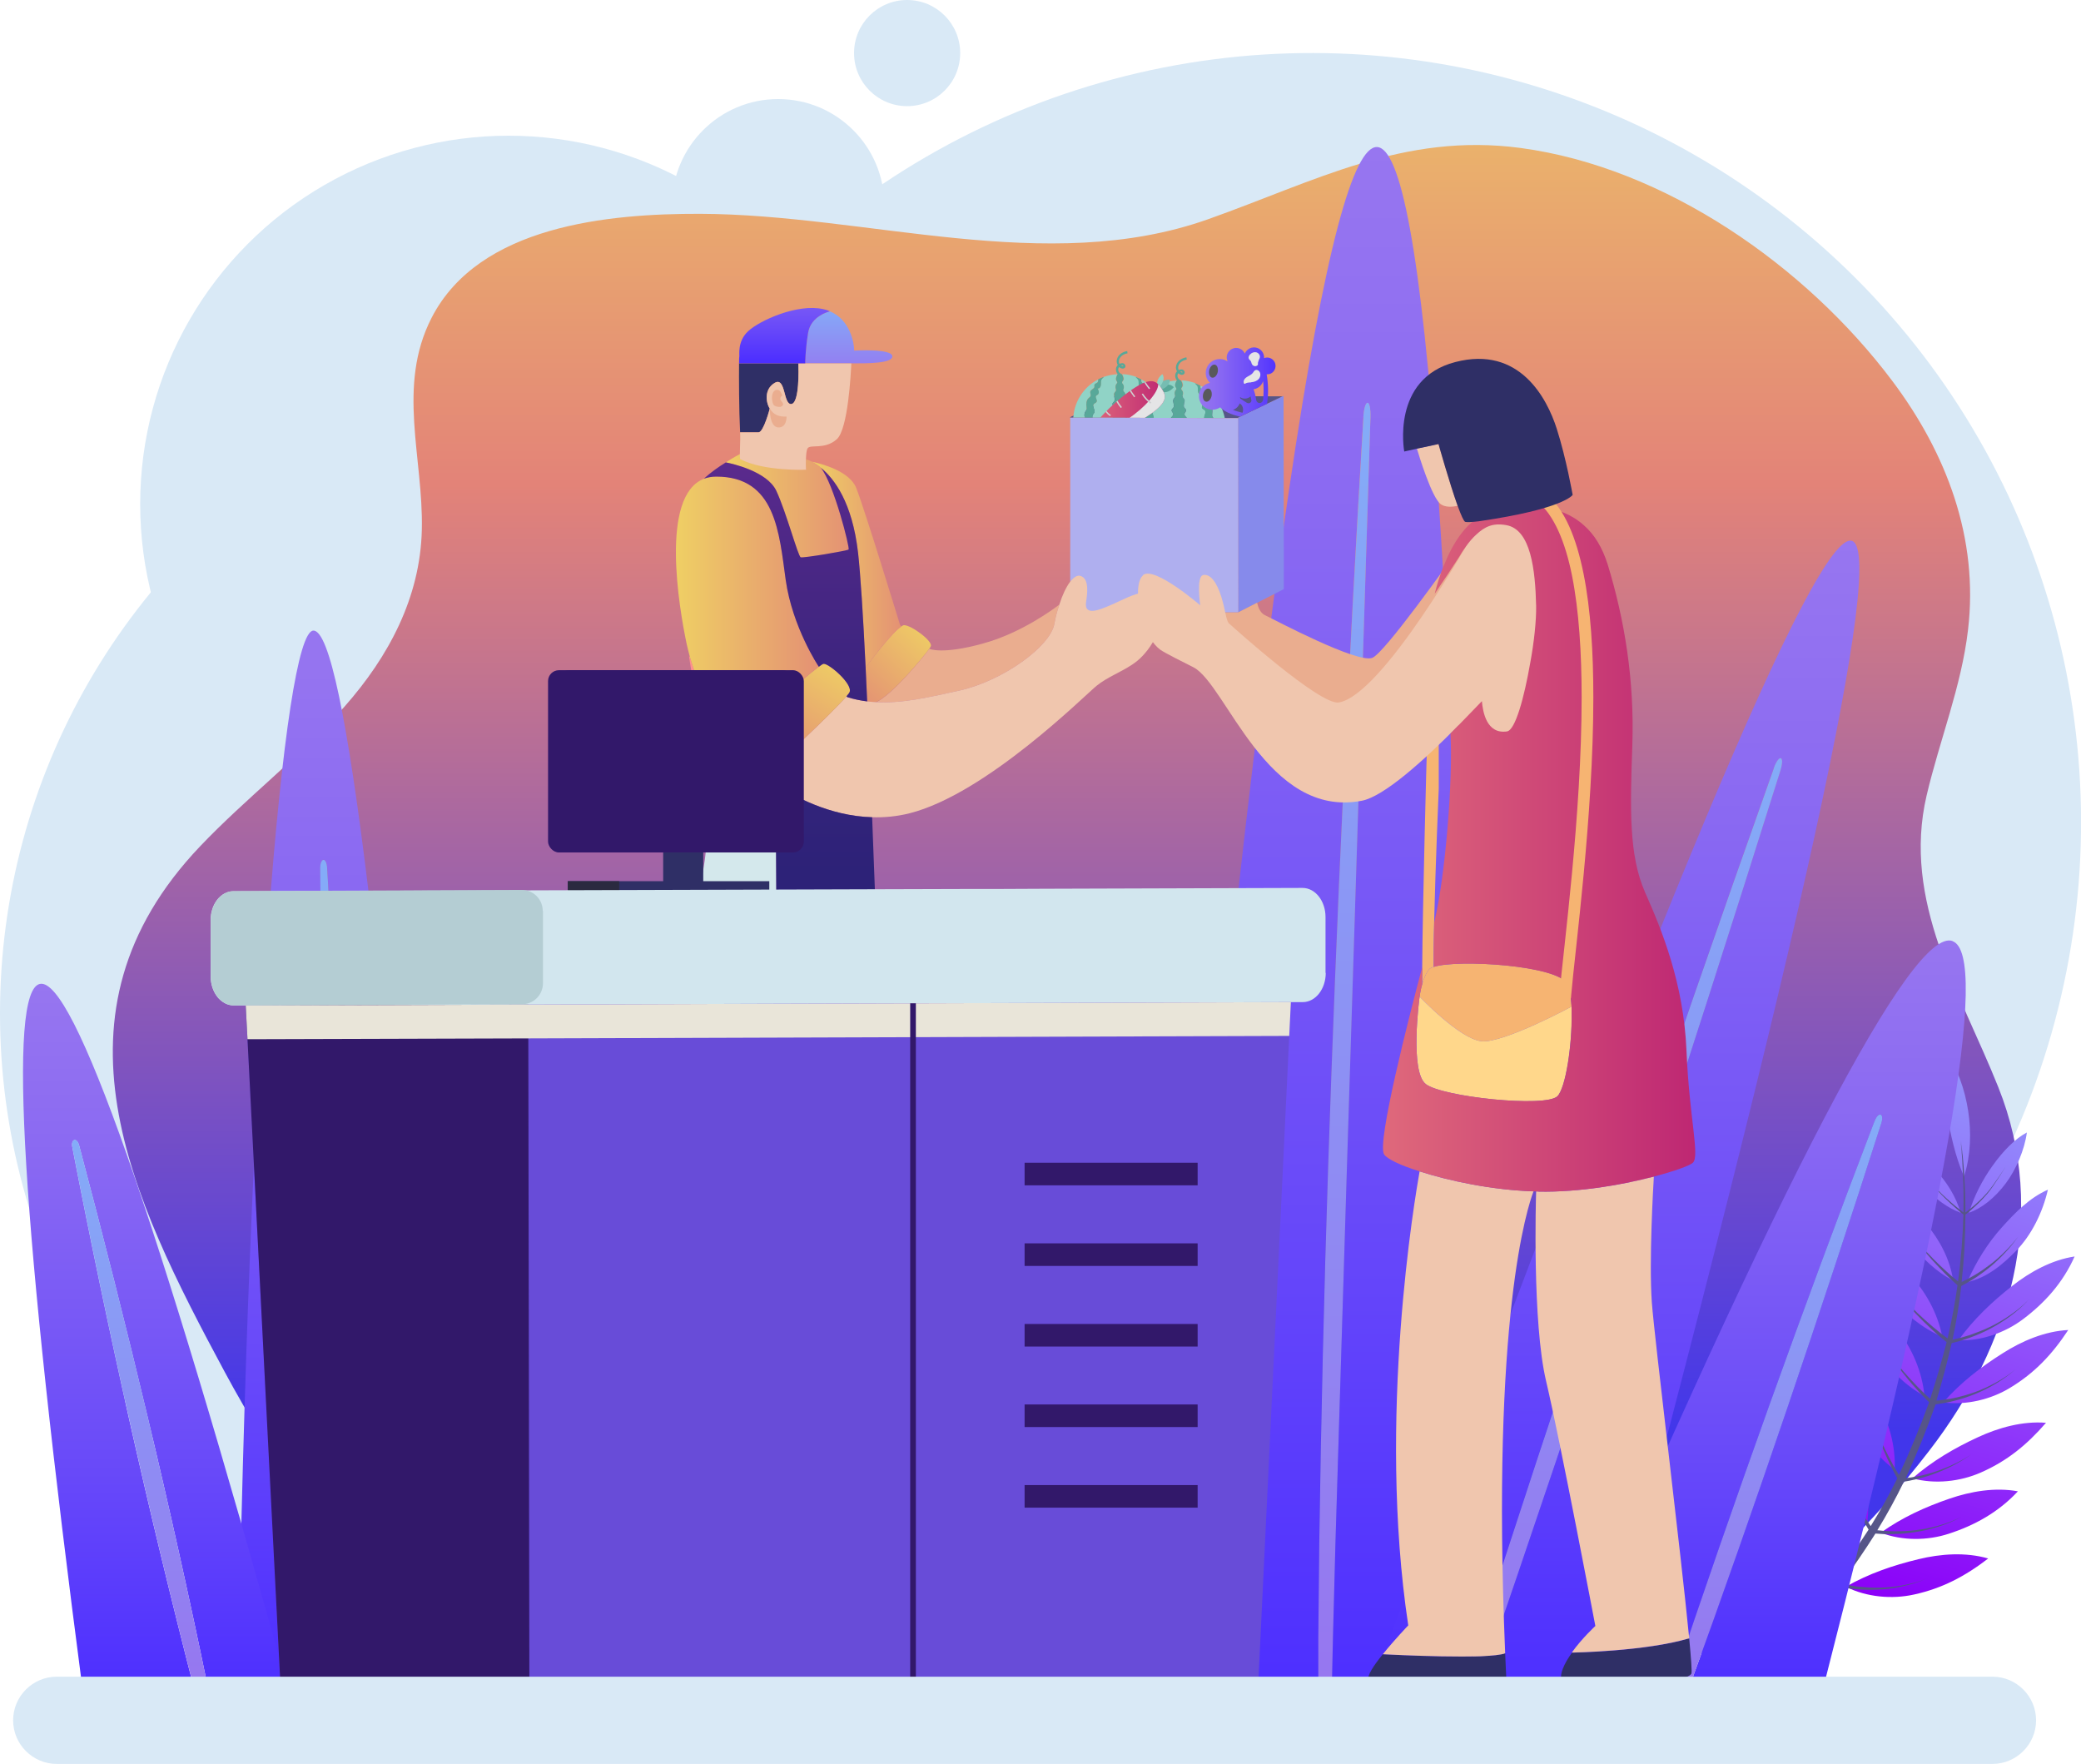 <?xml version="1.0" encoding="UTF-8"?>
<svg xmlns="http://www.w3.org/2000/svg" xmlns:xlink="http://www.w3.org/1999/xlink" viewBox="0 0 176.07 149.23">
  <defs>
    <style>
      .cls-1 {
        fill: url(#linear-gradient-2);
      }

      .cls-2 {
        fill: #c95f5f;
      }

      .cls-3 {
        fill: #684cd8;
      }

      .cls-4 {
        fill: url(#New_Gradient_Swatch_6);
      }

      .cls-5 {
        fill: #eaad8f;
      }

      .cls-6 {
        fill: url(#linear-gradient-15);
      }

      .cls-7 {
        fill: #e9e5d9;
      }

      .cls-7, .cls-8, .cls-9 {
        mix-blend-mode: multiply;
      }

      .cls-10 {
        fill: url(#linear-gradient-14);
      }

      .cls-11 {
        fill: #d9e9f6;
      }

      .cls-12 {
        fill: url(#linear-gradient-6);
      }

      .cls-13 {
        fill: url(#New_Gradient_Swatch_9-3);
      }

      .cls-14 {
        fill: url(#New_Gradient_Swatch_6-2);
      }

      .cls-15 {
        fill: #ff8f8e;
      }

      .cls-16 {
        fill: #2f2f66;
      }

      .cls-17 {
        isolation: isolate;
      }

      .cls-18 {
        fill: #f0c6ae;
      }

      .cls-19 {
        fill: #d2e6ee;
      }

      .cls-20 {
        fill: #565588;
      }

      .cls-21 {
        fill: #2b2a40;
      }

      .cls-22 {
        fill: #afafef;
      }

      .cls-23 {
        fill: #59595b;
        mix-blend-mode: screen;
      }

      .cls-24 {
        fill: url(#linear-gradient-11);
      }

      .cls-25 {
        fill: url(#linear-gradient-10);
      }

      .cls-26 {
        fill: #ffd78b;
      }

      .cls-27 {
        fill: #76bdb2;
      }

      .cls-28 {
        fill: url(#New_Gradient_Swatch_9-2);
      }

      .cls-29 {
        fill: #d4e8ec;
      }

      .cls-8 {
        fill: #e5e5e6;
      }

      .cls-30 {
        fill: #b4cdd3;
      }

      .cls-31 {
        fill: url(#linear-gradient-5);
      }

      .cls-32 {
        fill: url(#New_Gradient_Swatch_3);
      }

      .cls-9 {
        fill: #cfd1d2;
      }

      .cls-33 {
        clip-path: url(#clippath);
      }

      .cls-34 {
        fill: url(#New_Gradient_Swatch_10);
      }

      .cls-35 {
        fill: none;
      }

      .cls-36 {
        fill: #f6b472;
      }

      .cls-37 {
        fill: url(#linear-gradient-7);
      }

      .cls-38 {
        fill: #868aeb;
      }

      .cls-39 {
        fill: url(#linear-gradient-9);
      }

      .cls-40 {
        fill: url(#New_Gradient_Swatch_9);
      }

      .cls-41 {
        fill: url(#New_Gradient_Swatch_9-5);
      }

      .cls-42 {
        fill: url(#linear-gradient-3);
      }

      .cls-43 {
        fill: url(#linear-gradient);
      }

      .cls-44 {
        fill: url(#New_Gradient_Swatch_9-4);
      }

      .cls-45 {
        fill: url(#linear-gradient-4);
      }

      .cls-46 {
        fill: #58a899;
      }

      .cls-47 {
        fill: url(#linear-gradient-8);
      }

      .cls-48 {
        fill: #90d3c6;
      }

      .cls-49 {
        fill: url(#linear-gradient-12);
      }

      .cls-50 {
        fill: url(#linear-gradient-13);
      }

      .cls-51 {
        fill: #32186a;
      }
    </style>
    <linearGradient id="New_Gradient_Swatch_10" data-name="New Gradient Swatch 10" x1="90.28" y1="-6.19" x2="90.28" y2="121.24" gradientUnits="userSpaceOnUse">
      <stop offset="0" stop-color="#efcf64"/>
      <stop offset=".37" stop-color="#e38378"/>
      <stop offset="1" stop-color="#4136eb"/>
    </linearGradient>
    <linearGradient id="linear-gradient" x1="-1927.45" y1="-215.38" x2="-1927.45" y2="-169.31" gradientTransform="translate(-1737.67 -251.65) rotate(-163.45) scale(1 -1)" gradientUnits="userSpaceOnUse">
      <stop offset="0" stop-color="#9398fb"/>
      <stop offset="1" stop-color="#8c00f9"/>
    </linearGradient>
    <linearGradient id="linear-gradient-2" x1="149.17" y1="79.57" x2="149.17" y2="143" gradientUnits="userSpaceOnUse">
      <stop offset="0" stop-color="#9776f0"/>
      <stop offset=".24" stop-color="#8a69f2"/>
      <stop offset=".68" stop-color="#694af9"/>
      <stop offset="1" stop-color="#4d2fff"/>
    </linearGradient>
    <linearGradient id="linear-gradient-3" x1="150.3" y1="94.29" x2="150.3" y2="143" gradientUnits="userSpaceOnUse">
      <stop offset="0" stop-color="#84acf8"/>
      <stop offset=".94" stop-color="#9579f0"/>
      <stop offset="1" stop-color="#9776f0"/>
    </linearGradient>
    <linearGradient id="linear-gradient-4" x1="111.43" y1="12.44" x2="111.43" xlink:href="#linear-gradient-2"/>
    <linearGradient id="linear-gradient-5" x1="113.74" y1="34.07" x2="113.74" xlink:href="#linear-gradient-3"/>
    <linearGradient id="linear-gradient-6" x1="28.72" y1="53.36" x2="28.72" xlink:href="#linear-gradient-2"/>
    <linearGradient id="linear-gradient-7" x1="28.7" y1="72.74" x2="28.7" xlink:href="#linear-gradient-3"/>
    <linearGradient id="linear-gradient-8" x1="13.17" y1="83.23" x2="13.17" xlink:href="#linear-gradient-2"/>
    <linearGradient id="linear-gradient-9" x1="11.87" y1="96.44" x2="11.87" xlink:href="#linear-gradient-3"/>
    <linearGradient id="linear-gradient-10" x1="136.63" y1="45.74" x2="136.63" xlink:href="#linear-gradient-2"/>
    <linearGradient id="linear-gradient-11" x1="137.24" y1="64.14" x2="137.24" xlink:href="#linear-gradient-3"/>
    <clipPath id="clippath">
      <polygon class="cls-35" points="92.31 29.49 91.25 32.58 90.55 35.29 90.55 35.33 94.42 35.34 104.74 35.38 104.74 35.34 108.51 33.53 108.28 28.74 92.31 29.49"/>
    </clipPath>
    <linearGradient id="linear-gradient-12" x1="101.45" y1="33.29" x2="108.36" y2="33.29" xlink:href="#linear-gradient-2"/>
    <linearGradient id="New_Gradient_Swatch_6" data-name="New Gradient Swatch 6" x1="92.3" y1="34.63" x2="98.55" y2="34.63" gradientUnits="userSpaceOnUse">
      <stop offset="0" stop-color="#df697b"/>
      <stop offset="1" stop-color="#be2773"/>
    </linearGradient>
    <linearGradient id="linear-gradient-13" x1="62.7" y1="70.31" x2="62.7" y2="71.87" xlink:href="#linear-gradient-3"/>
    <linearGradient id="New_Gradient_Swatch_6-2" data-name="New Gradient Swatch 6" x1="117.01" y1="71.82" x2="143.43" y2="71.82" xlink:href="#New_Gradient_Swatch_6"/>
    <linearGradient id="New_Gradient_Swatch_9" data-name="New Gradient Swatch 9" x1="78.53" y1="52.89" x2="72.55" y2="59.16" gradientUnits="userSpaceOnUse">
      <stop offset="0" stop-color="#efcf64"/>
      <stop offset="1" stop-color="#e49174"/>
    </linearGradient>
    <linearGradient id="New_Gradient_Swatch_9-2" data-name="New Gradient Swatch 9" x1="68.68" y1="47.76" x2="76.27" y2="47.76" xlink:href="#New_Gradient_Swatch_9"/>
    <linearGradient id="linear-gradient-14" x1="71.82" y1="25.91" x2="71.82" y2="31.83" xlink:href="#linear-gradient-3"/>
    <linearGradient id="New_Gradient_Swatch_9-3" data-name="New Gradient Swatch 9" x1="70.29" y1="55.42" x2="65.22" y2="63.38" xlink:href="#New_Gradient_Swatch_9"/>
    <linearGradient id="New_Gradient_Swatch_9-4" data-name="New Gradient Swatch 9" x1="61.41" y1="42.74" x2="71.81" y2="42.74" xlink:href="#New_Gradient_Swatch_9"/>
    <linearGradient id="linear-gradient-15" x1="66.38" y1="21.59" x2="66.38" y2="30.54" xlink:href="#linear-gradient-2"/>
    <linearGradient id="New_Gradient_Swatch_9-5" data-name="New Gradient Swatch 9" x1="57.19" y1="51.51" x2="69.28" y2="51.51" xlink:href="#New_Gradient_Swatch_9"/>
    <linearGradient id="New_Gradient_Swatch_3" data-name="New Gradient Swatch 3" x1="67.01" y1="39.12" x2="67.01" y2="88.79" gradientUnits="userSpaceOnUse">
      <stop offset="0" stop-color="#5b2a8d"/>
      <stop offset=".17" stop-color="#4a2785"/>
      <stop offset=".43" stop-color="#38247d"/>
      <stop offset=".7" stop-color="#2d2278"/>
      <stop offset="1" stop-color="#2a2277"/>
    </linearGradient>
  </defs>
  <g class="cls-17">
    <g id="Layer_2" data-name="Layer 2">
      <g id="OBJECTS">
        <g>
          <g>
            <circle class="cls-11" cx="111" cy="69.56" r="65.07" transform="translate(-16.67 98.86) rotate(-45)"/>
            <circle class="cls-11" cx="56.11" cy="85.74" r="56.11"/>
            <circle class="cls-11" cx="43.03" cy="42.65" r="31.17"/>
            <circle class="cls-11" cx="65.84" cy="17.36" r="8.98"/>
            <path class="cls-11" d="m81.24,4.49c0,2.48-2.01,4.49-4.49,4.49s-4.49-2.01-4.49-4.49,2.01-4.49,4.49-4.49,4.49,2.01,4.49,4.49Z"/>
          </g>
          <path class="cls-34" d="m62.7,140.08c-8.61.05-18.51-.16-26.39-4.11-7.59-3.8-13.39-12.64-17.29-19.89-7.97-14.82-15.57-30.3-2.1-44.47,3.91-4.11,8.47-7.57,12.22-11.82,3.74-4.23,6.42-9.24,6.55-14.97.14-6.08-2.14-12.16.83-17.94,4.02-7.82,15-8.81,22.72-8.79,14.13.04,29.32,5.3,42.97.46,9.07-3.22,16.55-7.35,26.45-6.03,12.22,1.64,24.14,9.99,31.43,19.69,4.61,6.13,7.34,13.34,6.42,21.09-.56,4.78-2.4,9.31-3.5,13.99-2.1,8.97,2.87,16.7,6.06,24.68,4.31,10.76,1.01,21.89-5.83,30.75-4.69,6.09-10.4,11.87-16.99,15.9-9.6,5.87-23.45,4.12-34.24,4.06-11.69-.07-23.33-1.4-34.97-2.36-4.38-.36-9.29-.26-14.34-.24Z"/>
          <g>
            <g>
              <path class="cls-43" d="m164.34,113.11c-.4-2.02-1.42-3.89-2.85-5.36-1.3-1.33-2.95-2.35-4.78-2.75.77,1.74,1.9,3.33,3.18,4.73,1.25,1.37,2.73,2.64,4.46,3.37Zm-9.81,13.99c-.62-1.77-1.71-3.4-3.22-4.54-.03,1.92.33,3.85.9,5.68.56,1.79,1.36,3.59,2.63,5,.51-2.02.37-4.18-.32-6.14Zm9.88-8.46c1.96.27,4.05-.25,5.66-1.23,2.07-1.25,3.55-2.81,4.92-4.89-1.98.1-3.92.93-5.55,1.97-1.84,1.16-3.57,2.49-5.03,4.16Zm-7.39,4.31c-.79-1.68-2.03-3.18-3.62-4.15.16,1.9.71,3.76,1.46,5.51.73,1.71,1.71,3.4,3.11,4.65.29-2.04-.07-4.15-.94-6.01Zm1.67-8.67c1.12,1.5,2.47,2.92,4.14,3.83-.2-2.06-1.04-4.03-2.32-5.65-1.17-1.46-2.73-2.64-4.52-3.22.6,1.82,1.58,3.51,2.71,5.04Zm3.12,10.79c1.91.52,4.05.27,5.78-.49,2.21-.97,3.88-2.32,5.52-4.21-1.98-.16-4.01.41-5.76,1.22-1.97.91-3.86,2.01-5.53,3.47Zm-5.1-5.07c.91,1.64,2.07,3.22,3.6,4.34.08-2.07-.5-4.14-1.57-5.91-.97-1.6-2.36-2.97-4.07-3.79.36,1.88,1.11,3.69,2.03,5.35Zm8.99-6.61c1.96.07,3.96-.65,5.46-1.78,1.85-1.39,3.38-3.09,4.37-5.31-1.94.29-3.78,1.31-5.28,2.49-1.69,1.33-3.27,2.81-4.55,4.6Zm.74-4.92c1.7-.37,3.02-1.51,4.14-2.65,1.31-1.34,2.25-3.26,2.69-5.17-1.57.69-2.79,1.96-3.88,3.17-1.2,1.33-2.22,2.96-2.95,4.65Zm4.3,17.7c-1.93-.36-4,0-5.8.62-2.04.7-4.01,1.59-5.81,2.88,1.83.7,3.96.67,5.74.09,2.2-.71,4.21-1.82,5.86-3.59Zm-7.71-22.55c-.94-1.11-2.26-2.21-3.86-2.64.56,1.58,1.5,3.03,2.49,4.24.95,1.17,2.14,2.38,3.59,3.11-.26-1.81-1.17-3.47-2.22-4.71Zm-6.86,30.62c1.77.89,3.92,1.07,5.77.66,2.37-.52,4.29-1.52,6.28-3.05-1.91-.55-4.02-.4-5.9.06-2.13.51-4.21,1.22-6.15,2.33Zm7.52-35.31c-1.07-1.04-2.26-1.7-3.3-1.91.49,1.1,1.29,2.27,2.33,3.35s2.14,1.86,3.16,2.23c-.34-1.3-1.24-2.74-2.18-3.66Zm.84-10.15c-.19,1.83-.09,3.73.21,5.51.3,1.72.69,3.5,1.38,5.13.02.04.04.08.05.13.01-.04.03-.09.04-.13.53-1.73.59-3.61.32-5.4-.28-1.85-.92-3.69-2.01-5.24Zm6.96,7.03c-.97.51-1.98,1.52-2.9,2.81-.83,1.15-1.59,2.6-1.99,3.98,1.02-.36,2.14-1.2,3.1-2.48.87-1.16,1.6-2.85,1.79-4.31Z"/>
              <path class="cls-20" d="m164.42,118.71c.07-.01.14-.03.21-.04h0s0,0,0,0c.23-.04.46-.09.68-.15.6-.14,1.21-.35,1.79-.58.59-.24,1.18-.53,1.76-.88.57-.34,1.14-.74,1.67-1.22-.54.46-1.11.83-1.69,1.14-.58.32-1.17.59-1.76.8-.59.21-1.2.38-1.78.5-.23.05-.47.09-.71.12-.06,0-.12.02-.18.03-.19.03-.38.05-.57.06.48-1.62.91-3.22,1.29-4.86.24-.06.48-.12.71-.19.03-.01.07-.02.1-.03h0c.26-.08.52-.16.78-.26.58-.21,1.17-.47,1.73-.77.56-.3,1.12-.65,1.66-1.05.54-.4,1.06-.85,1.54-1.38-.49.51-1.02.93-1.57,1.31-.54.38-1.11.7-1.67.98-.56.27-1.16.5-1.72.7-.28.09-.56.17-.84.25h-.03c-.21.06-.41.1-.62.15.32-1.49.57-3.02.74-4.54.19-.1.39-.21.58-.32h0c.22-.13.45-.27.67-.41.43-.29.86-.61,1.28-.96.41-.35.81-.73,1.19-1.14.38-.41.75-.85,1.08-1.34-.35.47-.73.89-1.12,1.27-.39.39-.8.75-1.22,1.07-.42.32-.85.62-1.29.88-.18.11-.36.21-.54.31-.2.1-.4.2-.6.3.21-1.89.32-3.8.32-5.7.11-.08.22-.17.32-.26.53-.44,1.05-.94,1.52-1.49.58-.68,1.55-2.29,1.55-2.29,0,0-1,1.57-1.59,2.23-.44.49-.91.93-1.4,1.32-.13.11-.27.21-.4.31,0-1.25-.02-1.87-.1-3.12-.07-1.18-.13-1.77-.27-2.96.05.5.07.75.1,1.24-.05-.5-.07-.74-.13-1.24.11,1.18.15,1.78.2,2.96.05,1.25.05,1.87.03,3.11-.13-.1-.27-.2-.4-.31-.49-.39-.96-.8-1.42-1.24-.61-.59-1.75-1.88-1.75-1.88,0,0,1.12,1.32,1.72,1.94.49.5,1.01.97,1.53,1.41.11.09.21.18.32.26-.05,1.89-.2,3.79-.45,5.66-.17-.14-.34-.28-.51-.42-.15-.13-.31-.27-.46-.41-.37-.33-.74-.69-1.1-1.05-.36-.36-.71-.74-1.04-1.12-.34-.38-.67-.78-.98-1.2.29.43.61.85.93,1.25.32.4.66.8,1.01,1.18.35.38.7.76,1.06,1.12.18.18.37.36.56.54h0c.16.15.32.3.48.44-.21,1.5-.49,3.02-.84,4.49-.17-.13-.34-.25-.51-.38l-.02-.02c-.22-.19-.46-.36-.68-.55-.45-.38-.91-.79-1.35-1.21-.43-.42-.86-.86-1.27-1.32-.41-.46-.8-.92-1.15-1.43.34.52.72,1.01,1.11,1.49.39.47.81.94,1.23,1.38.42.44.86.87,1.31,1.28.19.19.4.36.6.54h0s.05.05.08.07c.19.16.38.31.57.47-.42,1.62-.87,3.2-1.39,4.79-.14-.13-.29-.25-.42-.38-.04-.04-.09-.09-.13-.13-.17-.16-.34-.33-.51-.5-.41-.42-.83-.88-1.22-1.33-.39-.46-.77-.94-1.12-1.44-.35-.49-.7-1-.99-1.55.28.55.61,1.08.95,1.59.34.51.7,1.02,1.08,1.49.38.48.77.96,1.18,1.4.15.18.31.34.47.51h0s0,0,0,0c.05.05.1.1.15.16.15.16.31.31.47.47-.76,2.1-1.6,4.13-2.55,6.15-.08-.14-.17-.28-.25-.41-.1-.17-.2-.35-.3-.53-.24-.44-.47-.89-.69-1.35-.22-.46-.43-.93-.62-1.4-.19-.47-.38-.95-.53-1.45.13.5.3,1,.47,1.48.18.49.36.97.56,1.44.2.47.42.95.64,1.4.11.23.23.47.35.69h0c.07.14.15.28.23.42-.68,1.38-1.44,2.74-2.25,4.04-.09-.14-.19-.28-.28-.42l-.02-.02c-.15-.25-.31-.5-.46-.74-.3-.51-.6-1.05-.88-1.59-.27-.54-.53-1.1-.76-1.66-.23-.56-.46-1.14-.62-1.73.15.6.35,1.19.56,1.77.21.58.45,1.15.71,1.71.25.55.53,1.11.82,1.65.12.24.26.47.39.71h0s.03.06.05.09c.1.18.21.35.31.53-.93,1.43-1.87,2.79-2.89,4.15-.08-.14-.16-.29-.23-.43-.03-.06-.05-.11-.08-.17-.11-.21-.22-.43-.31-.64-.25-.54-.49-1.11-.71-1.67-.22-.56-.41-1.15-.58-1.73-.17-.59-.33-1.18-.43-1.8.08.62.22,1.23.37,1.82.15.6.32,1.2.52,1.78.2.58.4,1.16.65,1.72.08.22.18.43.28.64h0s0,0,0,0c.03.07.06.13.09.2.08.18.17.35.25.53-2.02,2.5-4.18,4.79-6.55,6.96.2.23.31.34.51.57,2.39-2.22,4.55-4.55,6.59-7.11.19.04.38.08.58.11.07.01.14.02.22.03h0s0,0,0,0c.23.03.46.07.7.08.62.06,1.26.06,1.9.03.64-.03,1.3-.12,1.96-.27.66-.14,1.32-.33,1.99-.62-.66.26-1.33.42-1.98.54-.65.12-1.3.18-1.93.19-.62.01-1.26-.03-1.86-.1-.24-.03-.48-.07-.71-.11-.06-.01-.12-.02-.18-.03-.16-.03-.32-.07-.48-.11,1.02-1.39,1.97-2.78,2.89-4.23.2.02.41.03.61.04.03,0,.07,0,.1,0h0c.27,0,.54.02.82,0,.62,0,1.26-.07,1.89-.17.63-.1,1.28-.25,1.92-.46.64-.2,1.28-.46,1.91-.81-.63.32-1.27.55-1.91.73-.64.18-1.28.31-1.9.38-.62.08-1.26.1-1.86.1-.29,0-.59-.02-.88-.04h-.03c-.17-.02-.34-.04-.51-.05.81-1.32,1.57-2.71,2.25-4.11.16-.02.31-.05.47-.08h0c.25-.05.51-.11.77-.17.5-.13,1.01-.29,1.52-.49.5-.19,1.01-.42,1.5-.68.49-.26.98-.56,1.46-.9-.48.32-.97.59-1.47.83-.5.24-1,.44-1.5.61-.5.17-1.01.31-1.51.41-.2.04-.41.08-.61.11-.16.02-.32.04-.48.06.95-2.05,1.78-4.11,2.53-6.24.22-.03.44-.06.66-.1Z"/>
            </g>
            <g>
              <path class="cls-1" d="m165.19,79.62c3.22,1.11-.44,22.24-10.98,63.38h-11.38c5.77-15.87,11.18-31.88,16.34-47.97.28-.88-.24-1.03-.56-.2-6.09,15.92-11.86,31.99-17.26,48.16h-9.31c18.71-43.42,29.76-64.55,33.16-63.38Z"/>
              <path class="cls-42" d="m158.61,94.84c.32-.84.84-.68.56.2-5.16,16.09-10.57,32.1-16.34,47.97h-1.49c5.41-16.18,11.17-32.24,17.26-48.16Z"/>
            </g>
            <g>
              <path class="cls-45" d="m124.8,143h-12.12l.1-4.51.21-7.93c.32-10.58.65-21.15.97-31.73.66-21.16,1.32-42.33,1.99-63.49.05-1.69-.5-1.66-.6-.03-1.28,21.12-2.29,42.29-2.99,63.46-.35,10.59-.6,21.18-.75,31.76l-.07,7.94v4.53h-13.48C106.76,46.21,112.58,12.29,116.51,12.44c3.93.15,7.08,34.19,8.28,130.56Z"/>
              <path class="cls-31" d="m115.35,35.3c.1-1.63.65-1.66.6.03-.66,21.16-1.32,42.33-1.99,63.49-.32,10.58-.65,21.16-.97,31.73l-.21,7.93-.1,4.51h-1.14v-4.53s.08-7.94.08-7.94c.15-10.59.4-21.18.75-31.76.7-21.17,1.71-42.33,2.99-63.46Z"/>
            </g>
            <g>
              <path class="cls-12" d="m37.31,143h-6.99c-.28-23.19-1.24-46.38-2.63-69.55-.06-.98-.6-.93-.59.02.21,23.18.97,46.39,2.37,69.52h-9.33c.86-53.74,3.85-89.56,6.37-89.64,2.67-.08,6.27,29.8,10.82,89.64Z"/>
              <path class="cls-37" d="m30.32,143h-.86c-1.39-23.14-2.16-46.34-2.37-69.52,0-.95.54-1.01.59-.02,1.39,23.17,2.35,46.36,2.63,69.55Z"/>
            </g>
            <g>
              <path class="cls-47" d="m24.39,143h-6.75c-3.18-15.46-6.89-30.82-10.94-46.08-.19-.72-.72-.57-.58.14,2.98,15.41,6.42,30.75,10.34,45.95H7C1.84,103.72.63,83.8,3.38,83.24c2.82-.58,9.83,19.34,21.01,59.76Z"/>
              <path class="cls-39" d="m17.64,143h-1.18c-3.92-15.2-7.35-30.54-10.34-45.95-.14-.71.39-.86.58-.14,4.05,15.27,7.76,30.62,10.94,46.08Z"/>
            </g>
            <g>
              <path class="cls-25" d="m156.69,45.76c2.89.92-4.22,33.33-21.34,97.24h-10.31c8.93-25.79,17.41-51.76,25.6-77.81.41-1.3-.12-1.43-.57-.19-9.19,25.84-18,51.87-26.37,78h-7.75c24.18-65.77,37.75-98.19,40.73-97.24Z"/>
              <path class="cls-24" d="m150.07,65c.44-1.24.97-1.11.57.19-8.19,26.05-16.68,52.02-25.6,77.81h-1.33c8.37-26.13,17.18-52.16,26.37-78Z"/>
            </g>
          </g>
          <g>
            <polygon class="cls-38" points="108.6 33.49 108.62 46.44 108.62 49.84 104.76 51.82 104.74 35.38 104.74 35.34 108.51 33.53 108.6 33.49"/>
            <polygon class="cls-20" points="94.42 33.49 94.42 33.45 90.55 35.29 90.55 35.33 94.42 35.34 104.74 35.38 104.74 35.34 108.51 33.53 94.42 33.49"/>
            <g class="cls-33">
              <g>
                <g>
                  <g>
                    <path class="cls-48" d="m92.41,36.84c-.04.1.02.2.1.27.08.07.17.12.23.21-.01.14-.19.2-.22.34-.02.1.05.19.11.26.12.13.24.25.31.41.07.16.07.36-.05.49.08.08.16.16.24.24.03.03.06.06.06.1,0,.03-.01.05-.03.07.41.18.86.29,1.33.32-.01-.1-.06-.2-.12-.25.07-.04.06-.18.01-.26-.04-.08-.11-.17-.09-.27.02-.13.15-.23.1-.35-.01-.03-.04-.04-.05-.07-.08-.12,0-.32-.05-.45-.02-.06-.07-.09-.1-.15-.08-.16.03-.37.14-.51-.09-.01-.16-.17-.12-.28.01-.03.03-.06.04-.09.01-.05,0-.1-.01-.14-.06-.25-.13-.5-.19-.75-.03-.12-.06-.25-.01-.35.03-.07.09-.11.11-.18.05-.18-.15-.35-.12-.54.03-.17.25-.24.23-.42-.02-.12-.14-.18-.14-.3,0-.12.12-.17.17-.27.09-.2-.11-.47-.02-.66.04-.1.15-.15.15-.26,0-.05-.02-.09-.03-.13-.04-.13-.01-.29.07-.39.02-.03.05-.05.06-.09.02-.07-.04-.13-.08-.2-.06-.12-.01-.29.05-.41.02-.04.04-.08.06-.12-.41.02-.8.1-1.17.23-.01.03-.03.05-.05.07-.04.05-.09.08-.12.13-.09.13-.06.31-.07.47-.01.16-.13.35-.28.31.04.09.09.18.1.28,0,.1-.02.21-.11.26-.04.02-.08.04-.11.07-.13.13.11.35.04.51-.04.1-.17.12-.24.2-.15.19.13.47.05.7-.03.09-.11.16-.15.25-.05.12,0,.28.12.35.04.02.1.04.12.08.04.09-.06.17-.13.24-.09.1-.12.25-.07.37.06.15.22.29.15.44-.04.1-.17.13-.21.23Z"/>
                    <path class="cls-48" d="m92.92,32.09c-1.26.66-2.12,1.98-2.12,3.5,0,1.34.67,2.53,1.69,3.24,0-.03,0-.07.01-.1.02-.12.01-.26-.09-.31-.03-.02-.07-.02-.1-.04-.09-.07.02-.22-.01-.33-.03-.1-.16-.14-.22-.22-.13-.16.03-.4-.02-.6-.04-.19-.25-.36-.17-.53.02-.04.05-.07.07-.1.08-.12.04-.28-.02-.42-.06-.13-.13-.27-.11-.42,0-.07.04-.13.04-.2,0-.09-.06-.18-.09-.27-.05-.15-.04-.33.05-.47.04-.06.08-.11.1-.18.02-.06.01-.13,0-.19-.03-.27-.03-.59.17-.77.06-.06.14-.1.17-.18.04-.12-.06-.25-.02-.38.04-.18.32-.22.35-.4,0-.06-.01-.13,0-.18.04-.1.18-.12.26-.2.06-.07.06-.16.06-.26Z"/>
                    <path class="cls-46" d="m92.49,38.84c.22.15.45.28.69.39.02-.02.03-.04.03-.07,0-.04-.03-.08-.06-.1-.08-.08-.16-.16-.24-.24.12-.12.12-.33.05-.49-.07-.16-.2-.28-.31-.41-.06-.07-.13-.16-.11-.26.03-.13.21-.2.22-.34-.06-.09-.15-.14-.23-.21-.08-.07-.14-.18-.1-.27.04-.1.16-.14.21-.23.07-.15-.09-.29-.15-.44-.05-.12-.02-.27.07-.37.07-.07.17-.15.13-.24-.02-.04-.08-.06-.12-.08-.12-.07-.17-.23-.12-.35.04-.09.12-.16.15-.25.07-.23-.21-.51-.05-.7.07-.08.2-.1.24-.2.07-.16-.16-.38-.04-.51.03-.03.08-.04.11-.07.08-.05.12-.16.11-.26-.01-.1-.06-.19-.1-.28.16.04.27-.15.28-.31.01-.16-.02-.34.07-.47.03-.05.08-.09.12-.13.02-.02.04-.05.05-.07-.16.06-.32.13-.47.21,0,.1,0,.19-.06.26-.07.08-.22.09-.26.2-.02.06,0,.12,0,.18-.03.18-.3.22-.35.4-.03.12.07.26.02.38-.03.08-.11.12-.17.18-.2.19-.21.5-.17.77,0,.07.02.13,0,.19-.02.06-.06.12-.1.18-.08.14-.1.32-.05.47.03.09.09.17.09.27,0,.07-.03.13-.04.2-.02.14.06.28.11.42.06.13.1.3.02.42-.02.03-.05.06-.07.1-.08.17.13.34.17.53.04.2-.11.44.02.6.07.08.2.12.22.22.03.11-.08.26.01.33.03.02.07.03.1.04.11.05.11.2.09.31,0,.03-.01.07-.01.1Z"/>
                    <path class="cls-46" d="m94.06,34.9c-.03.19.17.36.12.54-.02.07-.08.12-.11.18-.05.1-.02.24.01.35.06.25.13.5.19.75.01.05.02.1.01.14,0,.03-.03.06-.04.09-.04.11.02.26.12.28-.11.14-.23.34-.14.51.03.05.07.09.1.15.06.14-.03.34.05.45.02.02.04.04.05.07.05.11-.08.22-.1.35-.01.1.05.18.09.27.04.08.06.22-.01.26.07.05.11.15.12.25.08,0,.15,0,.23,0s.15,0,.23,0c.01-.1.06-.2.12-.25-.07-.04-.06-.18-.01-.26.04-.08.11-.17.09-.27-.02-.13-.15-.23-.1-.35.01-.03.04-.04.05-.07.08-.12,0-.32.05-.45.02-.06.07-.09.1-.15.08-.16-.03-.37-.14-.51.1-.01.16-.17.12-.28-.01-.03-.03-.06-.04-.09-.01-.05,0-.1.01-.14.06-.25.13-.5.19-.75.03-.12.06-.25.01-.35-.03-.07-.09-.11-.11-.18-.05-.18.15-.35.12-.54-.03-.17-.25-.24-.23-.42.01-.12.14-.18.14-.3,0-.12-.12-.17-.17-.27-.09-.2.11-.47.02-.66-.04-.1-.15-.15-.15-.26,0-.05.02-.09.03-.13.04-.13.01-.29-.07-.39-.02-.03-.05-.05-.06-.09-.02-.07.04-.13.08-.2.06-.12.01-.29-.05-.41-.02-.04-.04-.08-.06-.12-.06,0-.12,0-.18,0s-.12,0-.18,0c-.02.04-.04.08-.06.12-.06.13-.11.29-.05.41.03.06.09.12.08.2,0,.04-.04.06-.06.09-.08.1-.11.26-.07.39.01.04.03.08.03.13,0,.11-.1.17-.15.26-.09.2.12.47.02.66-.05.1-.17.15-.17.27,0,.12.12.18.14.3.02.17-.2.24-.23.42Z"/>
                    <path class="cls-48" d="m95.03,32.19c-.03.06-.09.12-.08.2,0,.04.04.06.06.09.08.1.11.26.07.39-.01.04-.03.08-.03.13,0,.11.1.17.15.26.09.2-.12.47-.02.66.05.1.17.15.17.27,0,.12-.12.18-.14.3-.02.17.19.24.23.42.03.19-.17.36-.12.54.02.07.08.12.11.18.05.1.02.24-.01.35-.06.25-.13.5-.19.75-.01.05-.02.1-.01.14,0,.03.03.06.04.09.04.11-.02.26-.12.28.11.14.23.34.14.51-.03.05-.07.09-.1.15-.06.14.03.34-.05.45-.02.02-.04.04-.05.07-.05.11.08.22.1.35.01.1-.05.18-.09.27-.04.08-.06.22.01.26-.07.06-.11.15-.12.25.47-.03.92-.14,1.34-.32-.02-.02-.03-.04-.03-.07,0-.04.03-.08.06-.1.08-.08.16-.16.24-.24-.12-.12-.12-.33-.05-.49.07-.16.2-.28.31-.41.07-.07.13-.16.11-.26-.03-.13-.21-.2-.22-.34.06-.09.15-.14.23-.21.08-.07.14-.18.1-.27-.04-.1-.17-.14-.21-.23-.07-.15.09-.29.15-.44.05-.12.02-.27-.07-.37-.07-.07-.17-.15-.13-.24.02-.04.07-.06.12-.08.12-.07.17-.23.12-.35-.04-.09-.12-.16-.15-.25-.07-.23.21-.51.05-.7-.07-.08-.2-.1-.24-.2-.07-.16.16-.38.04-.51-.03-.03-.08-.04-.11-.07-.08-.05-.12-.16-.1-.26,0-.1.06-.19.1-.28-.16.04-.27-.15-.28-.31-.01-.16.02-.34-.07-.47-.04-.05-.08-.09-.12-.13-.02-.02-.04-.05-.05-.07-.37-.13-.76-.22-1.17-.23.02.04.04.08.06.12.06.13.11.29.05.41Z"/>
                    <path class="cls-46" d="m96.27,32.09c.09.13.06.31.07.47.01.16.13.35.28.31-.04.09-.09.18-.1.28-.01.1.02.21.1.26.04.02.08.04.11.07.13.13-.11.35-.04.51.04.1.18.12.24.2.15.19-.13.47-.05.7.03.09.11.16.15.25.05.12,0,.28-.12.35-.04.02-.1.04-.12.08-.05.09.06.17.13.24.09.1.12.25.07.37-.06.15-.22.29-.15.44.04.1.17.13.21.23.04.1-.03.2-.1.27-.08.07-.17.12-.23.21.01.14.19.2.22.34.02.1-.05.19-.11.26-.12.13-.24.25-.31.41-.07.16-.07.36.05.49-.08.08-.16.16-.24.24-.03.03-.06.06-.06.1,0,.03.01.05.03.07.25-.1.48-.24.69-.39,0-.04,0-.07-.01-.1-.02-.12-.01-.26.09-.31.03-.02.07-.02.1-.04.09-.07-.02-.22.01-.33.03-.1.16-.14.22-.22.13-.16-.03-.4.02-.6.04-.19.25-.36.17-.53-.02-.04-.05-.07-.07-.1-.08-.12-.04-.28.02-.42.06-.13.13-.27.11-.42,0-.07-.04-.13-.04-.2,0-.09.05-.18.09-.27.05-.15.04-.33-.05-.47-.04-.06-.08-.11-.1-.18-.02-.06,0-.13,0-.19.03-.27.03-.59-.17-.77-.06-.06-.14-.1-.17-.18-.04-.12.06-.25.02-.38-.05-.18-.32-.22-.35-.4,0-.06.01-.13,0-.18-.04-.1-.18-.12-.26-.2-.06-.07-.06-.16-.06-.26-.15-.08-.31-.15-.47-.21.01.03.03.05.05.07.04.05.09.08.12.13Z"/>
                    <path class="cls-48" d="m98.69,35.6c0-1.52-.86-2.84-2.12-3.5,0,.1,0,.19.06.26.08.08.22.09.26.2.02.06,0,.12,0,.18.03.18.3.22.35.4.03.12-.07.26-.02.38.03.08.11.12.17.18.2.19.21.5.17.77,0,.07-.02.13,0,.19.02.06.06.12.1.18.08.14.1.32.05.47-.03.09-.09.17-.09.27,0,.07.03.13.04.2.02.14-.05.28-.11.42-.06.13-.1.3-.02.42.02.03.05.06.07.1.08.17-.13.34-.17.53-.04.2.11.44-.02.6-.07.08-.2.12-.22.22-.03.11.08.26-.01.33-.03.02-.07.03-.1.04-.11.05-.11.2-.09.31,0,.03.01.07.01.1,1.02-.71,1.69-1.9,1.69-3.24Z"/>
                  </g>
                  <path class="cls-46" d="m94.42,31.23c0-.13.06-.25.15-.34-.05-.09-.08-.2-.09-.31,0-.22.1-.45.29-.61.15-.13.36-.23.6-.27l.03.19c-.21.04-.38.12-.51.23-.14.13-.23.3-.22.47,0,.07.02.13.05.19.04-.02.07-.03.11-.04.11-.03.21-.02.28.03.05.04.09.09.11.16.01.06,0,.11-.03.16-.07.1-.21.11-.32.07-.07-.02-.13-.06-.18-.11-.05.06-.08.13-.08.2,0,.15.09.31.23.36l-.07.18c-.22-.09-.36-.32-.35-.55Zm.46-.32s-.02,0-.03.01c.03.02.06.04.09.05.04.02.09.01.1,0,0,0,0,0,0-.01,0-.01-.01-.03-.02-.04-.02-.01-.04-.02-.07-.02-.02,0-.04,0-.06,0Z"/>
                </g>
                <g>
                  <g>
                    <path class="cls-48" d="m97.42,37.37c-.04.1.02.2.1.27.08.07.17.12.23.21-.01.14-.19.2-.22.34-.02.1.05.19.11.26.12.13.24.25.31.41.07.16.07.36-.05.49.08.08.16.16.24.24.03.03.06.06.06.1,0,.03-.01.05-.03.07.41.18.86.29,1.33.32-.01-.1-.06-.2-.12-.25.07-.04.06-.18.01-.26-.04-.08-.11-.17-.09-.27.02-.13.15-.23.1-.35-.01-.03-.04-.04-.05-.07-.08-.12,0-.32-.05-.45-.02-.06-.07-.09-.1-.15-.08-.16.03-.37.14-.51-.09-.01-.16-.17-.12-.28.01-.03.03-.06.04-.09.01-.05,0-.1-.01-.14-.06-.25-.13-.5-.19-.75-.03-.12-.06-.25-.01-.35.03-.07.09-.11.11-.18.05-.18-.15-.35-.12-.54.03-.17.25-.24.23-.42-.02-.12-.14-.18-.14-.3,0-.12.12-.17.17-.27.09-.2-.11-.47-.02-.66.04-.1.15-.15.15-.26,0-.05-.02-.09-.03-.13-.04-.13-.01-.29.07-.39.02-.03.05-.05.06-.09.02-.07-.04-.13-.08-.2-.06-.12-.01-.29.05-.41.02-.04.04-.08.06-.12-.41.02-.8.1-1.17.23-.01.03-.03.05-.05.07-.04.05-.09.08-.12.13-.09.13-.06.31-.07.47-.01.16-.13.35-.28.31.04.09.09.18.1.28,0,.1-.02.21-.11.26-.04.02-.08.04-.11.07-.13.13.11.35.04.51-.04.1-.17.12-.24.2-.15.19.13.47.05.7-.03.09-.11.16-.15.25-.05.12,0,.28.12.35.04.02.1.04.12.08.04.09-.06.17-.13.24-.09.1-.12.25-.07.37.06.15.22.29.15.44-.04.1-.17.13-.21.23Z"/>
                    <path class="cls-48" d="m97.92,32.63c-1.26.66-2.12,1.98-2.12,3.5,0,1.34.67,2.53,1.69,3.24,0-.03,0-.07.01-.1.02-.12.01-.26-.09-.31-.03-.02-.07-.02-.1-.04-.09-.07.02-.22-.01-.33-.03-.1-.16-.14-.22-.22-.13-.16.03-.4-.02-.6-.04-.19-.25-.36-.17-.53.02-.04.05-.07.07-.1.08-.12.04-.28-.02-.42-.06-.13-.13-.27-.11-.42,0-.07.04-.13.04-.2,0-.09-.06-.18-.09-.27-.05-.15-.04-.33.05-.47.04-.06.08-.11.1-.18.02-.06.01-.13,0-.19-.03-.27-.03-.59.17-.77.06-.06.14-.1.17-.18.04-.12-.06-.25-.02-.38.04-.18.32-.22.35-.4,0-.06-.01-.13,0-.18.04-.1.18-.12.26-.2.06-.07.06-.16.06-.26Z"/>
                    <path class="cls-46" d="m97.49,39.37c.22.15.45.28.69.39.02-.02.03-.04.03-.07,0-.04-.03-.08-.06-.1-.08-.08-.16-.16-.24-.24.12-.12.12-.33.05-.49-.07-.16-.2-.28-.31-.41-.06-.07-.13-.16-.11-.26.03-.13.21-.2.22-.34-.06-.09-.15-.14-.23-.21-.08-.07-.14-.18-.1-.27.04-.1.16-.14.21-.23.07-.15-.09-.29-.15-.44-.05-.12-.02-.27.07-.37.07-.07.17-.15.13-.24-.02-.04-.08-.06-.12-.08-.12-.07-.17-.23-.12-.35.04-.09.12-.16.15-.25.07-.23-.21-.51-.05-.7.07-.08.2-.1.24-.2.07-.16-.16-.38-.04-.51.03-.03.08-.04.11-.07.08-.05.12-.16.11-.26-.01-.1-.06-.19-.1-.28.16.04.27-.15.28-.31.01-.16-.02-.34.07-.47.03-.05.08-.09.12-.13.02-.02.04-.05.05-.07-.16.06-.32.13-.47.21,0,.1,0,.19-.06.26-.07.08-.22.09-.26.2-.02.06,0,.12,0,.18-.03.18-.3.22-.35.4-.03.12.07.26.02.38-.03.08-.11.12-.17.18-.2.19-.21.5-.17.77,0,.07.02.13,0,.19-.02.06-.06.12-.1.18-.08.14-.1.32-.05.47.03.09.09.17.09.27,0,.07-.03.13-.04.2-.02.14.06.28.11.42.06.13.1.3.02.42-.02.03-.05.06-.07.1-.08.17.13.34.17.53.04.2-.11.44.02.6.07.08.2.12.22.22.03.11-.08.26.01.33.03.02.07.03.1.04.11.05.11.2.09.31,0,.03-.01.07-.01.1Z"/>
                    <path class="cls-46" d="m99.06,35.44c-.03.19.17.36.12.54-.02.07-.08.12-.11.18-.05.1-.02.24.01.35.06.25.13.5.19.75.01.05.02.1.01.14,0,.03-.03.06-.04.09-.04.11.02.26.12.28-.11.14-.23.34-.14.51.03.05.07.09.1.15.06.14-.03.34.05.45.02.02.04.04.05.07.05.11-.08.22-.1.35-.01.1.05.18.09.27.04.08.06.22-.01.26.07.05.11.15.12.25.08,0,.15,0,.23,0s.15,0,.23,0c.01-.1.06-.2.12-.25-.07-.04-.06-.18-.01-.26.04-.08.11-.17.09-.27-.02-.13-.15-.23-.1-.35.01-.03.04-.04.05-.07.08-.12,0-.32.05-.45.02-.06.07-.09.1-.15.08-.16-.03-.37-.14-.51.1-.01.16-.17.12-.28-.01-.03-.03-.06-.04-.09-.01-.05,0-.1.01-.14.06-.25.13-.5.19-.75.03-.12.06-.25.01-.35-.03-.07-.09-.11-.11-.18-.05-.18.15-.35.12-.54-.03-.17-.25-.24-.23-.42.01-.12.14-.18.14-.3,0-.12-.12-.17-.17-.27-.09-.2.11-.47.02-.66-.04-.1-.15-.15-.15-.26,0-.05.02-.09.03-.13.04-.13.01-.29-.07-.39-.02-.03-.05-.05-.06-.09-.02-.07.04-.13.08-.2.06-.12.01-.29-.05-.41-.02-.04-.04-.08-.06-.12-.06,0-.12,0-.18,0s-.12,0-.18,0c-.02.04-.04.08-.06.12-.06.13-.11.29-.05.41.03.06.09.12.08.2,0,.04-.04.06-.06.09-.08.1-.11.26-.07.39.01.04.03.08.03.13,0,.11-.1.17-.15.26-.09.2.12.47.02.66-.05.1-.17.15-.17.27,0,.12.12.18.14.3.02.17-.2.24-.23.42Z"/>
                    <path class="cls-48" d="m100.04,32.72c-.03.06-.09.12-.08.2,0,.04.04.06.06.09.08.1.11.26.07.39-.01.04-.03.08-.03.13,0,.11.1.17.15.26.09.2-.12.47-.02.66.05.1.17.15.17.27,0,.12-.12.18-.14.3-.02.17.19.24.23.42.03.19-.17.36-.12.54.02.07.08.12.11.18.05.1.02.24-.01.35-.06.25-.13.5-.19.75-.01.05-.02.1-.01.14,0,.03.03.06.04.09.04.11-.02.26-.12.28.11.14.23.34.14.51-.03.05-.07.09-.1.15-.06.14.03.34-.05.45-.02.02-.04.04-.05.07-.05.11.08.22.1.35.01.1-.05.18-.09.27-.04.08-.06.22.01.26-.07.06-.11.15-.12.25.47-.03.92-.14,1.34-.32-.02-.02-.03-.04-.03-.07,0-.04.03-.08.06-.1.08-.08.16-.16.24-.24-.12-.12-.12-.33-.05-.49.07-.16.2-.28.31-.41.07-.07.13-.16.11-.26-.03-.13-.21-.2-.22-.34.06-.09.15-.14.23-.21.08-.07.14-.18.1-.27-.04-.1-.17-.14-.21-.23-.07-.15.09-.29.15-.44.05-.12.02-.27-.07-.37-.07-.07-.17-.15-.13-.24.02-.04.07-.06.12-.08.12-.07.17-.23.12-.35-.04-.09-.12-.16-.15-.25-.07-.23.21-.51.05-.7-.07-.08-.2-.1-.24-.2-.07-.16.16-.38.04-.51-.03-.03-.08-.04-.11-.07-.08-.05-.12-.16-.1-.26,0-.1.06-.19.1-.28-.16.04-.27-.15-.28-.31-.01-.16.02-.34-.07-.47-.04-.05-.08-.09-.12-.13-.02-.02-.04-.05-.05-.07-.37-.13-.76-.22-1.17-.23.02.04.04.08.06.12.06.13.11.29.05.41Z"/>
                    <path class="cls-46" d="m101.28,32.62c.09.13.06.31.07.47.01.16.13.35.28.31-.04.09-.09.18-.1.28-.01.1.02.21.1.26.04.02.08.04.11.07.13.13-.11.35-.04.51.04.1.18.12.24.2.15.19-.13.47-.05.7.03.09.11.16.15.25.05.12,0,.28-.12.35-.04.02-.1.04-.12.08-.05.09.06.17.13.24.09.1.12.25.07.37-.06.15-.22.29-.15.44.04.1.17.13.21.23.04.1-.03.2-.1.27-.08.07-.17.12-.23.21.01.14.19.2.22.34.02.1-.05.19-.11.26-.12.13-.24.25-.31.41-.07.16-.07.36.05.49-.08.08-.16.16-.24.24-.03.03-.06.06-.06.1,0,.03.01.05.03.07.25-.1.48-.24.69-.39,0-.04,0-.07-.01-.1-.02-.12-.01-.26.09-.31.03-.02.07-.02.1-.04.09-.07-.02-.22.01-.33.03-.1.16-.14.22-.22.13-.16-.03-.4.02-.6.04-.19.25-.36.17-.53-.02-.04-.05-.07-.07-.1-.08-.12-.04-.28.02-.42.06-.13.13-.27.11-.42,0-.07-.04-.13-.04-.2,0-.09.05-.18.09-.27.05-.15.04-.33-.05-.47-.04-.06-.08-.11-.1-.18-.02-.06,0-.13,0-.19.03-.27.03-.59-.17-.77-.06-.06-.14-.1-.17-.18-.04-.12.06-.25.02-.38-.05-.18-.32-.22-.35-.4,0-.06.01-.13,0-.18-.04-.1-.18-.12-.26-.2-.06-.07-.06-.16-.06-.26-.15-.08-.31-.15-.47-.21.01.03.03.05.05.07.04.05.09.08.12.13Z"/>
                    <path class="cls-48" d="m103.7,36.13c0-1.52-.86-2.84-2.12-3.5,0,.1,0,.19.06.26.08.08.22.09.26.2.02.06,0,.12,0,.18.03.18.3.22.35.4.03.12-.07.26-.02.38.03.08.11.12.17.18.2.19.21.5.17.77,0,.07-.02.13,0,.19.02.06.06.12.1.18.08.14.1.32.05.47-.03.09-.09.17-.09.27,0,.07.03.13.04.2.02.14-.05.28-.11.42-.06.13-.1.3-.02.42.02.03.05.06.07.1.08.17-.13.34-.17.53-.04.2.11.44-.02.6-.07.08-.2.12-.22.22-.03.11.08.26-.01.33-.03.02-.07.03-.1.04-.11.05-.11.2-.09.31,0,.03.01.07.01.1,1.02-.71,1.69-1.9,1.69-3.24Z"/>
                  </g>
                  <path class="cls-46" d="m99.43,31.76c0-.13.06-.25.15-.34-.05-.09-.08-.2-.09-.31,0-.22.1-.45.29-.61.15-.13.36-.23.6-.27l.03.19c-.21.04-.38.12-.51.23-.14.13-.23.3-.22.47,0,.07.02.13.05.19.04-.02.07-.03.11-.04.11-.03.21-.02.28.03.05.04.09.09.11.16.01.06,0,.11-.03.16-.07.1-.21.11-.32.07-.07-.02-.13-.06-.18-.11-.05.06-.08.13-.08.2,0,.15.09.31.23.36l-.07.18c-.22-.09-.36-.32-.35-.55Zm.46-.32s-.02,0-.03.01c.03.02.06.04.09.05.04.02.09.01.1,0,0,0,0,0,0-.01,0-.01-.01-.03-.02-.04-.02-.01-.04-.02-.07-.02-.02,0-.04,0-.06,0Z"/>
                </g>
                <g>
                  <path class="cls-49" d="m106.95,30.3c.01-.15-.02-.3-.09-.44-.21-.42-.72-.59-1.14-.38-.19.1-.33.26-.4.44,0-.02-.01-.03-.02-.05-.2-.39-.67-.55-1.07-.35-.39.2-.55.67-.36,1.06-.34-.23-.8-.28-1.2-.08-.58.29-.82,1-.53,1.58.06.12.14.22.23.31-.1.02-.21.05-.3.1-.57.28-.79.97-.51,1.54.28.57.97.79,1.54.51.05-.02.09-.05.13-.08.24.23.55.42.93.56.28.11.58.18.86.26.1.02.19.05.29.08.04.06.09.11.11.16.11.17.23.34.35.5.24.33.5.64.78.94.08.09.18.18.3.2.12.02.24-.04.34-.09.26-.13.52-.27.78-.4.16-.08.33-.18.38-.36.04-.14-.03-.29-.1-.42-.31-.61-.66-1.21-1.04-1.78.12-.81.1-1.64-.04-2.44.12,0,.25-.02.36-.07.35-.18.49-.6.32-.96-.17-.33-.56-.48-.9-.34Zm-1.82,4.62s0,0,0,0c0,0,0,0-.01,0-.28-.07-.54-.14-.8-.24.04-.01.08-.03.12-.05.22-.11.37-.29.45-.5,0,0,.01,0,.02.01.25.17.33.49.22.77Zm.75-1.1c.04.21-.19.37-.38.26-.19-.12-.38-.24-.56-.37,0-.04-.01-.08-.02-.12.2.15.48.18.72.06.07-.03.12-.07.17-.12.02.1.04.2.06.3Zm.98.02c-.01.1-.08.19-.17.23h0c-.17.08-.37-.03-.4-.22-.05-.31-.12-.62-.23-.92.11-.01.21-.04.31-.1.25-.12.42-.34.5-.58.06.52.05,1.06,0,1.58Z"/>
                  <path class="cls-48" d="m106.41,36.43c.09.12.17.23.29.32.11.09.26.15.4.13s.28-.13.3-.27c.02-.14-.06-.27-.15-.38-.34-.45-.74-.85-1.2-1.16-.09-.06-.18-.12-.29-.14-.5-.08-.1.43,0,.58.21.3.43.61.64.91Z"/>
                  <path class="cls-8" d="m107.88,36.3s.05.09.1.11c.07.04.16,0,.21-.06.04-.06.05-.15.03-.23s-.06-.14-.1-.21c-.26-.44-.52-.87-.78-1.31-.07-.12-.2-.31-.38-.24-.14.05-.11.23-.06.33.17.35.42.69.62,1.02.12.2.24.39.36.59Z"/>
                  <path class="cls-8" d="m105.85,32.34c.25-.02.5-.1.66-.29.16-.19.18-.5,0-.67-.08-.07-.19-.11-.29-.07-.11.04-.16.16-.23.25-.12.14-.29.22-.45.31s-.31.23-.32.42c0,.05.01.15.06.18.05.02.09-.03.14-.05.13-.06.29-.06.43-.07Z"/>
                  <path class="cls-8" d="m106.48,30.51c.05-.11.12-.21.12-.33,0-.19-.16-.35-.34-.38s-.37.05-.5.19c-.08.09-.15.21-.11.33.03.1.13.15.18.24.05.08.05.18.1.26.05.09.15.15.25.16.09,0,.22-.04.25-.13.01-.04,0-.1,0-.15.01-.06.04-.12.06-.18Z"/>
                  <path class="cls-23" d="m102.27,32.88c.2.04.3.33.24.63-.07.3-.28.51-.48.47-.2-.04-.3-.33-.24-.63.07-.3.28-.51.48-.47Z"/>
                  <path class="cls-23" d="m102.79,30.85c.2.04.3.33.24.63-.07.3-.28.51-.48.47-.2-.04-.3-.33-.24-.63.07-.3.28-.51.48-.47Z"/>
                </g>
                <g>
                  <path class="cls-46" d="m99.31,32.76s-.49-.64-1.31.26c0,0,.66.5,1.31-.26Z"/>
                  <path class="cls-27" d="m99,32.12s-.92-.13-1.09.9c0,0,.98-.05,1.09-.9Z"/>
                  <path class="cls-48" d="m98.35,31.65s-.72.5-.33,1.18c0,0,.68-.64.33-1.18Z"/>
                  <path class="cls-4" d="m98.26,32.84c.4.59.63,1.14-1,2.25-1.63,1.11-4.51,2.37-4.92,1.77-.4-.59,1.83-2.81,3.46-3.92,1.63-1.11,2.05-.69,2.46-.1Z"/>
                  <path class="cls-8" d="m95.4,35.48c-1.14.78-2.28,1.27-3.06,1.37,0,0,0,0,0,.01.4.59,3.28-.66,4.92-1.77,1.63-1.11,1.4-1.65,1-2.25-.08-.12-.16-.23-.26-.33-.02.7-1.07,1.92-2.61,2.97Z"/>
                  <g>
                    <path class="cls-9" d="m97.41,34.05c-.28-.2-.53-.47-.71-.76l-.1.06c.19.31.44.59.74.8l.07-.1Z"/>
                    <path class="cls-9" d="m95.59,33.08c.12.18.24.36.37.53l.09-.07c-.13-.17-.25-.35-.37-.53-.03.02-.07.05-.1.07Z"/>
                    <path class="cls-9" d="m96.82,32.37c.12.2.25.38.4.56l.09-.08c-.14-.17-.27-.34-.38-.52-.04.01-.08.03-.11.04Z"/>
                    <path class="cls-2" d="m93.72,36.27c-.34-.14-.63-.4-.82-.71-.03.03-.05.07-.08.1.21.32.5.58.85.72l.05-.11Z"/>
                    <path class="cls-9" d="m94.46,33.99c.11.19.23.37.37.53l.09-.08c-.14-.17-.26-.35-.37-.54-.03.03-.06.05-.09.08Z"/>
                    <path class="cls-9" d="m93.93,35.21l.06-.1c-.14-.09-.27-.21-.37-.35-.03.03-.06.06-.08.09.11.14.24.27.39.36Z"/>
                  </g>
                </g>
              </g>
            </g>
            <polygon class="cls-50" points="59.85 70.31 65.66 70.31 65.67 71.87 59.73 71.87 59.85 70.31"/>
            <path class="cls-22" d="m104.74,35.38l-10.32-.04h-3.87s0,13.88,0,13.88c.3-.38.74-.58.95-.37.22.22.18.75.2,1.03.02.47.01.97.11,1.43.1.43.25.51.68.55.95.08,1.96-.04,2.92-.07.93-.03,1.87-.06,2.8-.05.65,0,1.3.02,1.95.02,1.15,0,2.29.05,3.44.05h1.17l-.02-16.44Z"/>
            <g>
              <path class="cls-18" d="m125.96,44.16c3-.56,6.9.66,6.29,8.59-.61,7.93-2.82,16.57-5.44,14.17-2.63-2.39-4.35-4.93-3.57-12.81.79-7.88,2.72-9.95,2.72-9.95Z"/>
              <path class="cls-16" d="m133.02,139.82s6.23-.1,9.9-1.21c.16,1.7.24,2.8.19,2.97-.28.86-10.21,2.27-10.94.77-.31-.64.18-1.63.84-2.54l.02.02Z"/>
              <path class="cls-18" d="m130.18,100.81c3.48.07,7.18-.6,9.75-1.27-.05.84-.42,7.13-.17,10.66.23,3.08,2.46,21.18,3.16,28.4-3.67,1.11-9.9,1.21-9.9,1.21l-.02-.02c.85-1.19,1.98-2.23,1.98-2.23,0,0-2.96-15.61-4.17-20.73-1.17-4.96-.86-15.42-.84-16.04.07,0,.14,0,.21,0Z"/>
              <path class="cls-16" d="m127.46,142.48s-10.58,1.26-11.65-.36c-.2-.3.42-1.23,1.19-2.17.8.05,9,.46,10.35-.08.03.85.08,1.73.12,2.61Z"/>
              <path class="cls-36" d="m125.36,88.09c-1.84-.17-5.25-3.77-5.25-3.77h0s.06-.5.22-1.06c.12-.45.33-.96.61-1.28.08-.07.19-.13.36-.18,2.01-.66,10.56-.14,11.32,1.47.02.05.05.12.07.18.14.41.23,1.02.28,1.72h-.02s-5.76,3.1-7.59,2.92Z"/>
              <path class="cls-18" d="m120.11,99.1c2.49.81,6.13,1.57,9.64,1.69-.5,1.3-3.59,10.54-2.4,39.08-1.34.54-9.55.12-10.35.08.97-1.21,2.15-2.44,2.15-2.44-2.65-17.56.59-36.31.96-38.41Z"/>
              <path class="cls-5" d="m124.64,45.29c-.28.53-1.19,2.26-2.21,4.12.18-.7.84-2.86,2.21-4.12Z"/>
              <path class="cls-36" d="m120.74,62.99c-.04.91-.38,13.98-.41,18.84,0,.53,0,1.01,0,1.43.12-.45.33-.96.61-1.28.08-.07.19-.13.36-.18h0c0-.87,0-2.25.04-3.8.11-4.73.39-11.28.39-11.28v-4.77c-.33.36-.66.72-1,1.05Z"/>
              <path class="cls-26" d="m120.63,91.71c-1.35-1.06-.56-7.09-.52-7.39,0,0,3.41,3.6,5.25,3.77,1.83.18,7.59-2.92,7.59-2.92h.02c0,.19,0,.39,0,.6.04,2.65-.5,6.26-1.2,6.97-1,.99-9.77.06-11.15-1.03Z"/>
              <path class="cls-5" d="m123.89,45.74c-1.6,2.27-6.72,9.45-7.77,9.91-1.25.52-8.29-3.22-9.12-3.62-.35-.18-.53-.57-.64-1.04l-1.62.83h-1.74l-1.44,1.57h-1.12s4.03,1.88,5.34,3.24c1.32,1.36,4.98,4.25,4.98,4.25l-.02.05c.97.35,1.81.52,2.41.45,3.29-.41,6.68-6.79,8-8.77.38-.59,1.01-1.66,1.69-2.87l-.06-.03s.29-1.92,1.1-3.97Z"/>
              <path class="cls-18" d="m96.71,48.65c.96-.79,4.84,2.56,4.84,2.56,0,0-.36-2.44.25-2.56.62-.13,1.17.66,1.54,1.86.18.6.28,1.09.36,1.46.09.38.15.63.27.76.2.18,7.72,6.98,9.31,6.7,3.72-.65,11.19-13.93,11.45-14.41.66-.62,1.52-.98,2.58-.79,1.88.35,2.23,3.46,2.29,6.27.02,1.11-.16,2.8-.47,4.46-.44.75-10.19,12.05-13.89,12.78-8.06,1.57-11.49-9.86-14.27-11.29-.66-.34-2.42-1.2-2.81-1.49-.6-.45-1.06-1.23-1.38-2.1-.11-.28-.19-.57-.26-.87-.09-.33-.16-.68-.18-.99-.14-1.07-.03-2,.37-2.32Z"/>
              <path class="cls-14" d="m142.69,88.88c-.24-5.73-2.11-10.25-3.5-13.38-1.38-3.14-1.27-7-1.08-12.48.18-5.48-.65-10.57-2.09-15.28-.46-1.45-1.14-2.54-2-3.29-.51-.46-1.06-.8-1.67-1.06-.91-.37-1.93-.55-3-.55-1,.21-2.66.52-3.8.66-1.6.77-2.69,2.59-3.38,4.33h-.01c-.35.87-.6,1.71-.77,2.4.8-1.17,1.56-2.32,2.05-3.09.17-.3.36-.59.57-.88,0-.02.02-.03.02-.03.26-.36.55-.71.87-1,.72-.67,1.4-1.01,2.56-.8,2.06.38,2.44,3.77,2.51,6.84.02,1.21-.17,3.06-.51,4.87-.49,2.8-1.24,5.64-1.96,5.74-1.73.25-2.04-1.67-2.12-2.56-.77.81-2.03,2.09-2.66,2.74.23,3.67-.42,12.14-1.37,15.94-.04,1.56-.05,2.93-.04,3.8h0c2.01-.66,10.56-.14,11.32,1.47.02.05.05.12.07.19.14.41.23,1.01.27,1.71.01.2.01.4.01.6.04,2.65-.5,6.26-1.2,6.97-.99.99-9.77.06-11.15-1.03-1.35-1.05-.56-7.09-.52-7.39h0s.06-.5.22-1.06c-.01-.42-.01-.9,0-1.43-1.11,4.16-3.87,14.92-3.22,15.84.27.39,1.38.92,3,1.43,2.49.81,6.14,1.58,9.64,1.69.08.01.14.01.22.01.07.01.14.01.21.01,3.49.07,7.18-.59,9.75-1.27,1.8-.47,3.06-.94,3.3-1.17.6-.57-.3-3.77-.54-9.49Z"/>
              <path class="cls-18" d="m119.88,37.95l1.83-.39s.93,3.31,1.62,5.23c-.48.11-1.04.13-1.41-.12-.77-.51-1.89-4.22-2.04-4.72Z"/>
              <path class="cls-36" d="m132.92,84.36c.34-4.01,1.89-15.3,1.89-25.35,0-3.81-.22-7.45-.83-10.48-.61-3.02-1.58-5.45-3.22-6.82-.21-.18-.53-.15-.7.07-.18.21-.15.53.07.7,1.33,1.09,2.3,3.32,2.88,6.24.58,2.92.81,6.51.81,10.28,0,9.97-1.54,21.2-1.89,25.26-.02.28.18.52.46.54.28.02.52-.18.54-.46h0Z"/>
              <path class="cls-16" d="m118.81,38.19s-1.14-6.15,4.32-7.56c5.45-1.42,7.77,3.1,8.58,5.63s1.35,5.61,1.35,5.61c0,0-.75,1.19-7.94,2.23-.57.07-1.01.09-1.15.05-.13-.05-.36-.59-.64-1.35-.69-1.92-1.62-5.23-1.62-5.23l-1.83.39-1.07.24Z"/>
            </g>
            <path class="cls-5" d="m81.19,58.42c-2.65.59-4.87,1.1-7.04.98h0c1.36-.66,3.83-3.63,4.48-4.51h0s1.07.52,4.58-.46c3.24-.89,6-2.96,6.42-3.28-.18.53-.33,1.09-.42,1.62-.34,1.94-4.39,4.84-8.03,5.65Z"/>
            <path class="cls-40" d="m76.49,52.89c.63,0,2.48,1.38,2.26,1.79-.01.04-.07.11-.13.21-.65.88-3.12,3.85-4.48,4.5h0c-.26,0-.51-.02-.77-.05-.04-.99-.09-1.94-.13-2.87.39-.53,2.24-2.98,3.03-3.48.09-.06.16-.1.22-.1Z"/>
            <path class="cls-18" d="m95.77,56.24c.32-.21.62-.45.89-.74.63-.66,1.19-1.53,1.37-2.45.16-.8.19-3.03-1.02-2.96-1.05.06-2.19.76-3.15,1.15-.66.27-2.16.98-1.97-.3.09-.6.32-1.99-.48-2.22-.28-.08-.57.12-.87.5-.34.45-.67,1.16-.91,1.93-.18.53-.33,1.09-.42,1.62-.34,1.94-4.39,4.84-8.03,5.65-2.65.59-4.87,1.1-7.04.98-.26-.01-.51-.03-.77-.06-.55-.07-1.11-.18-1.68-.36l-.07-.07c-1.15,1.34-5.66,5.6-6.98,6.69l.05.07s.34.28.95.69c1.48.98,4.53,2.68,8.15,2.78,1.01.03,2.07-.06,3.15-.33,6.52-1.64,14.9-10.04,15.85-10.8.91-.73,2.02-1.13,2.98-1.77Z"/>
            <path class="cls-28" d="m76.27,52.99c-.79.5-2.64,2.95-3.03,3.48-.21-4.37-.44-7.94-.64-9.7-.49-4.29-2.03-6.29-3.15-7.2-.3-.25-.56-.41-.77-.51.88.18,3.2.81,3.76,2.21.69,1.72,3.71,11.59,3.71,11.59l.12.13Z"/>
            <path class="cls-10" d="m71.43,30.74h-3.3v-.03s0-1.05.24-2.54c.23-1.48,1.85-1.83,1.85-1.83,1.69.7,2.05,2.64,2.05,3.32,0,0,3.23-.19,3.23.49,0,.59-2.07.6-3.47.59h-.6Z"/>
            <path class="cls-29" d="m65.67,71.87l.08,16.92c-3.06.21-6.03.41-8.02.51-.8-8.6,1.56-12.43,2-17.43h5.94Z"/>
            <path class="cls-15" d="m59.79,70.31c.05-5.66-1.41-14.24-1.49-14.76h.06c.81,2.89,2.36,5.4,3.84,7.09l.05.06c-.42.42-.69.73-.71.82-.13.52,1.22,1.46,1.22,1.46,0,0,1.14.98,1.53.88.04,0,.16-.1.35-.26l.05.07s.34.28.95.69l.02,3.95h-5.87Z"/>
            <path class="cls-13" d="m62.76,64.98s-1.35-.94-1.22-1.46c.02-.09.29-.4.71-.82,1.65-1.68,5.69-5.32,7.03-6.29.21-.16.35-.25.41-.25.47-.02,2.49,1.73,2.19,2.4-.02.06-.12.18-.26.35-1.15,1.34-5.66,5.6-6.98,6.69-.19.16-.31.25-.35.26-.39.1-1.53-.88-1.53-.88Z"/>
            <path class="cls-16" d="m62.62,36.58c-.1-1.98-.1-4.69-.09-5.84h5.02c.02.5.09,3.29-.57,3.43-.72.14-.48-2.32-1.42-1.79-.95.54-.74,1.73-.43,2.18,0,0-.52,2-.95,2.01-.45,0-1.56,0-1.56,0Z"/>
            <path class="cls-44" d="m65.68,41.52c-.78-1.65-3.75-2.3-4.27-2.4.6-.39,1.11-.67,1.37-.8.04.25.09.43.14.51.48.76,5.28.9,5.28.9,0,0-.03-.42-.01-.87h.04s.17.05.44.19h.01c.21.11.47.27.77.52,1.11,1.39,2.47,6.8,2.35,6.92-.12.11-3.81.73-4.05.66-.23-.07-1.22-3.81-2.07-5.63Z"/>
            <path class="cls-18" d="m62.62,36.58s1.11,0,1.56,0c.43-.01.95-2.01.95-2.01-.31-.45-.52-1.64.43-2.18.94-.53.7,1.93,1.42,1.79.66-.14.59-2.93.57-3.43h4.48c-.04.87-.28,5.54-1.22,6.4-1.03.93-2.26.41-2.48.78-.1.17-.13.56-.14.94-.02.45.01.87.01.87,0,0-3.58.15-5.58-.9-.06-.42.04-1.54,0-2.25Z"/>
            <path class="cls-6" d="m67.55,30.74h-5.02c0-.34.01-.54.02-.55.05-.06-.22-1.29.76-2.18.96-.89,4.13-2.34,6.33-1.86.21.04.4.1.58.19,0,0-1.62.35-1.85,1.83-.24,1.49-.24,2.54-.24,2.54v.03h-.58Z"/>
            <path class="cls-41" d="m59.57,40.5c.3-.11.65-.18,1.03-.18,5.04,0,5.32,4.76,5.88,8.76.57,4,2.78,7.3,2.78,7.3l.02.03c-1.34.97-5.38,4.61-7.03,6.29l-.05-.06c-1.48-1.69-3.03-4.2-3.84-7.1-.09-.35-.18-.69-.26-1.05-.65-3.08-2.27-12.56,1.47-13.99Z"/>
            <path class="cls-32" d="m73.79,69.14c-3.62-.1-6.67-1.8-8.15-2.78l.02,3.95v1.56s.09,16.92.09,16.92c3.14-.22,6.38-.47,8.71-.65-.09-2.74-.34-10.69-.67-19Zm-4.53-12.76l.02.03c.21-.16.35-.25.41-.25.47-.02,2.49,1.73,2.19,2.4-.02.06-.12.18-.26.35l.07.07c.57.18,1.13.29,1.68.36-.04-.99-.09-1.94-.13-2.87-.21-4.37-.44-7.94-.64-9.7-.49-4.29-2.03-6.29-3.15-7.2,1.11,1.39,2.47,6.8,2.35,6.92-.12.11-3.81.73-4.05.66-.23-.07-1.22-3.81-2.07-5.63-.78-1.65-3.75-2.3-4.27-2.4-.6.37-1.27.84-1.85,1.37h.01c.3-.1.65-.17,1.03-.17,5.04,0,5.32,4.76,5.88,8.76.57,4,2.78,7.3,2.78,7.3Z"/>
            <g>
              <g>
                <rect class="cls-51" x="46.37" y="56.7" width="20.78" height="15.42" rx=".92" ry=".92"/>
                <rect class="cls-51" x="47.23" y="56.7" width="20.78" height="15.42" rx=".92" ry=".92"/>
                <rect class="cls-16" x="56.11" y="72.12" width="3.39" height="3.26"/>
                <rect class="cls-16" x="48.04" y="74.55" width="17.05" height=".84"/>
                <rect class="cls-21" x="48.04" y="74.55" width="4.35" height=".84"/>
              </g>
              <polygon class="cls-3" points="109.56 77.62 109.22 84.78 109.22 84.78 109.08 87.64 106.43 143.07 23.77 143.36 20.94 87.92 20.79 85.07 20.79 85.06 20.43 77.91 44.69 77.83 45.92 77.83 109.56 77.62"/>
              <polygon class="cls-51" points="44.79 143.25 23.77 143.36 20.94 87.92 20.79 85.07 20.79 85.06 20.43 77.91 44.69 77.8 44.69 77.83 44.7 84.96 44.7 84.99 44.7 87.85 44.79 143.25"/>
              <path class="cls-19" d="m112.17,82.3c0,1.37-.86,2.47-1.93,2.48h-1.02s-43.95.14-43.95.14l-20.57.07-23.91.07h-.35s-.67,0-.67,0c-.2,0-.4-.04-.58-.11-.12-.05-.24-.11-.35-.19-.11-.07-.21-.16-.31-.26-.05-.05-.1-.1-.14-.16-.35-.44-.57-1.06-.57-1.73v-4.74c-.02-1.36.85-2.47,1.92-2.47l26.16-.08,28.68-.09,6.76-.02h2.66s4.31-.02,4.31-.02l21.9-.07c1.07,0,1.94,1.1,1.94,2.46v4.74Z"/>
              <path class="cls-30" d="m45.92,77.06c0-.98-.8-1.78-1.78-1.77l-24.38.1c-1.07,0-1.93,1.11-1.93,2.47v4.74c.01,1.36.88,2.46,1.95,2.46l24.39-.1c.98,0,1.77-.8,1.77-1.78v-6.13Z"/>
              <polygon class="cls-7" points="109.58 84.78 109.22 84.78 109.08 87.64 44.7 87.85 20.94 87.92 20.79 85.07 44.7 84.99 65.27 84.92 109.22 84.78 109.58 84.78"/>
              <g>
                <rect class="cls-51" x="86.69" y="98.37" width="14.64" height="1.91"/>
                <rect class="cls-51" x="86.69" y="105.19" width="14.64" height="1.91"/>
                <rect class="cls-51" x="86.69" y="112.01" width="14.64" height="1.91"/>
                <rect class="cls-51" x="86.69" y="118.82" width="14.64" height="1.91"/>
                <rect class="cls-51" x="86.69" y="125.64" width="14.64" height="1.91"/>
              </g>
              <rect class="cls-51" x="77.01" y="84.88" width=".48" height="58.48"/>
            </g>
            <path class="cls-5" d="m65.13,34.56c.29.5.74.72,1.42.68,0,0,.04.96-.71.92s-.71-1.6-.71-1.6Z"/>
            <path class="cls-5" d="m66.19,33.45c-.1-.21-.17-.49-.47-.47-.35.03-.43.5-.4.77.02.18.04.45.21.57.11.08.36.12.5.1.1-.02.23-.11.23-.22,0-.11-.09-.18-.15-.26-.12-.15-.13-.36.09-.48Z"/>
          </g>
          <path class="cls-11" d="m168.59,149.23H4.8c-2.03,0-3.69-1.66-3.69-3.69h0c0-2.03,1.66-3.69,3.69-3.69h163.78c2.03,0,3.69,1.66,3.69,3.69h0c0,2.03-1.66,3.69-3.69,3.69Z"/>
        </g>
      </g>
    </g>
  </g>
</svg>